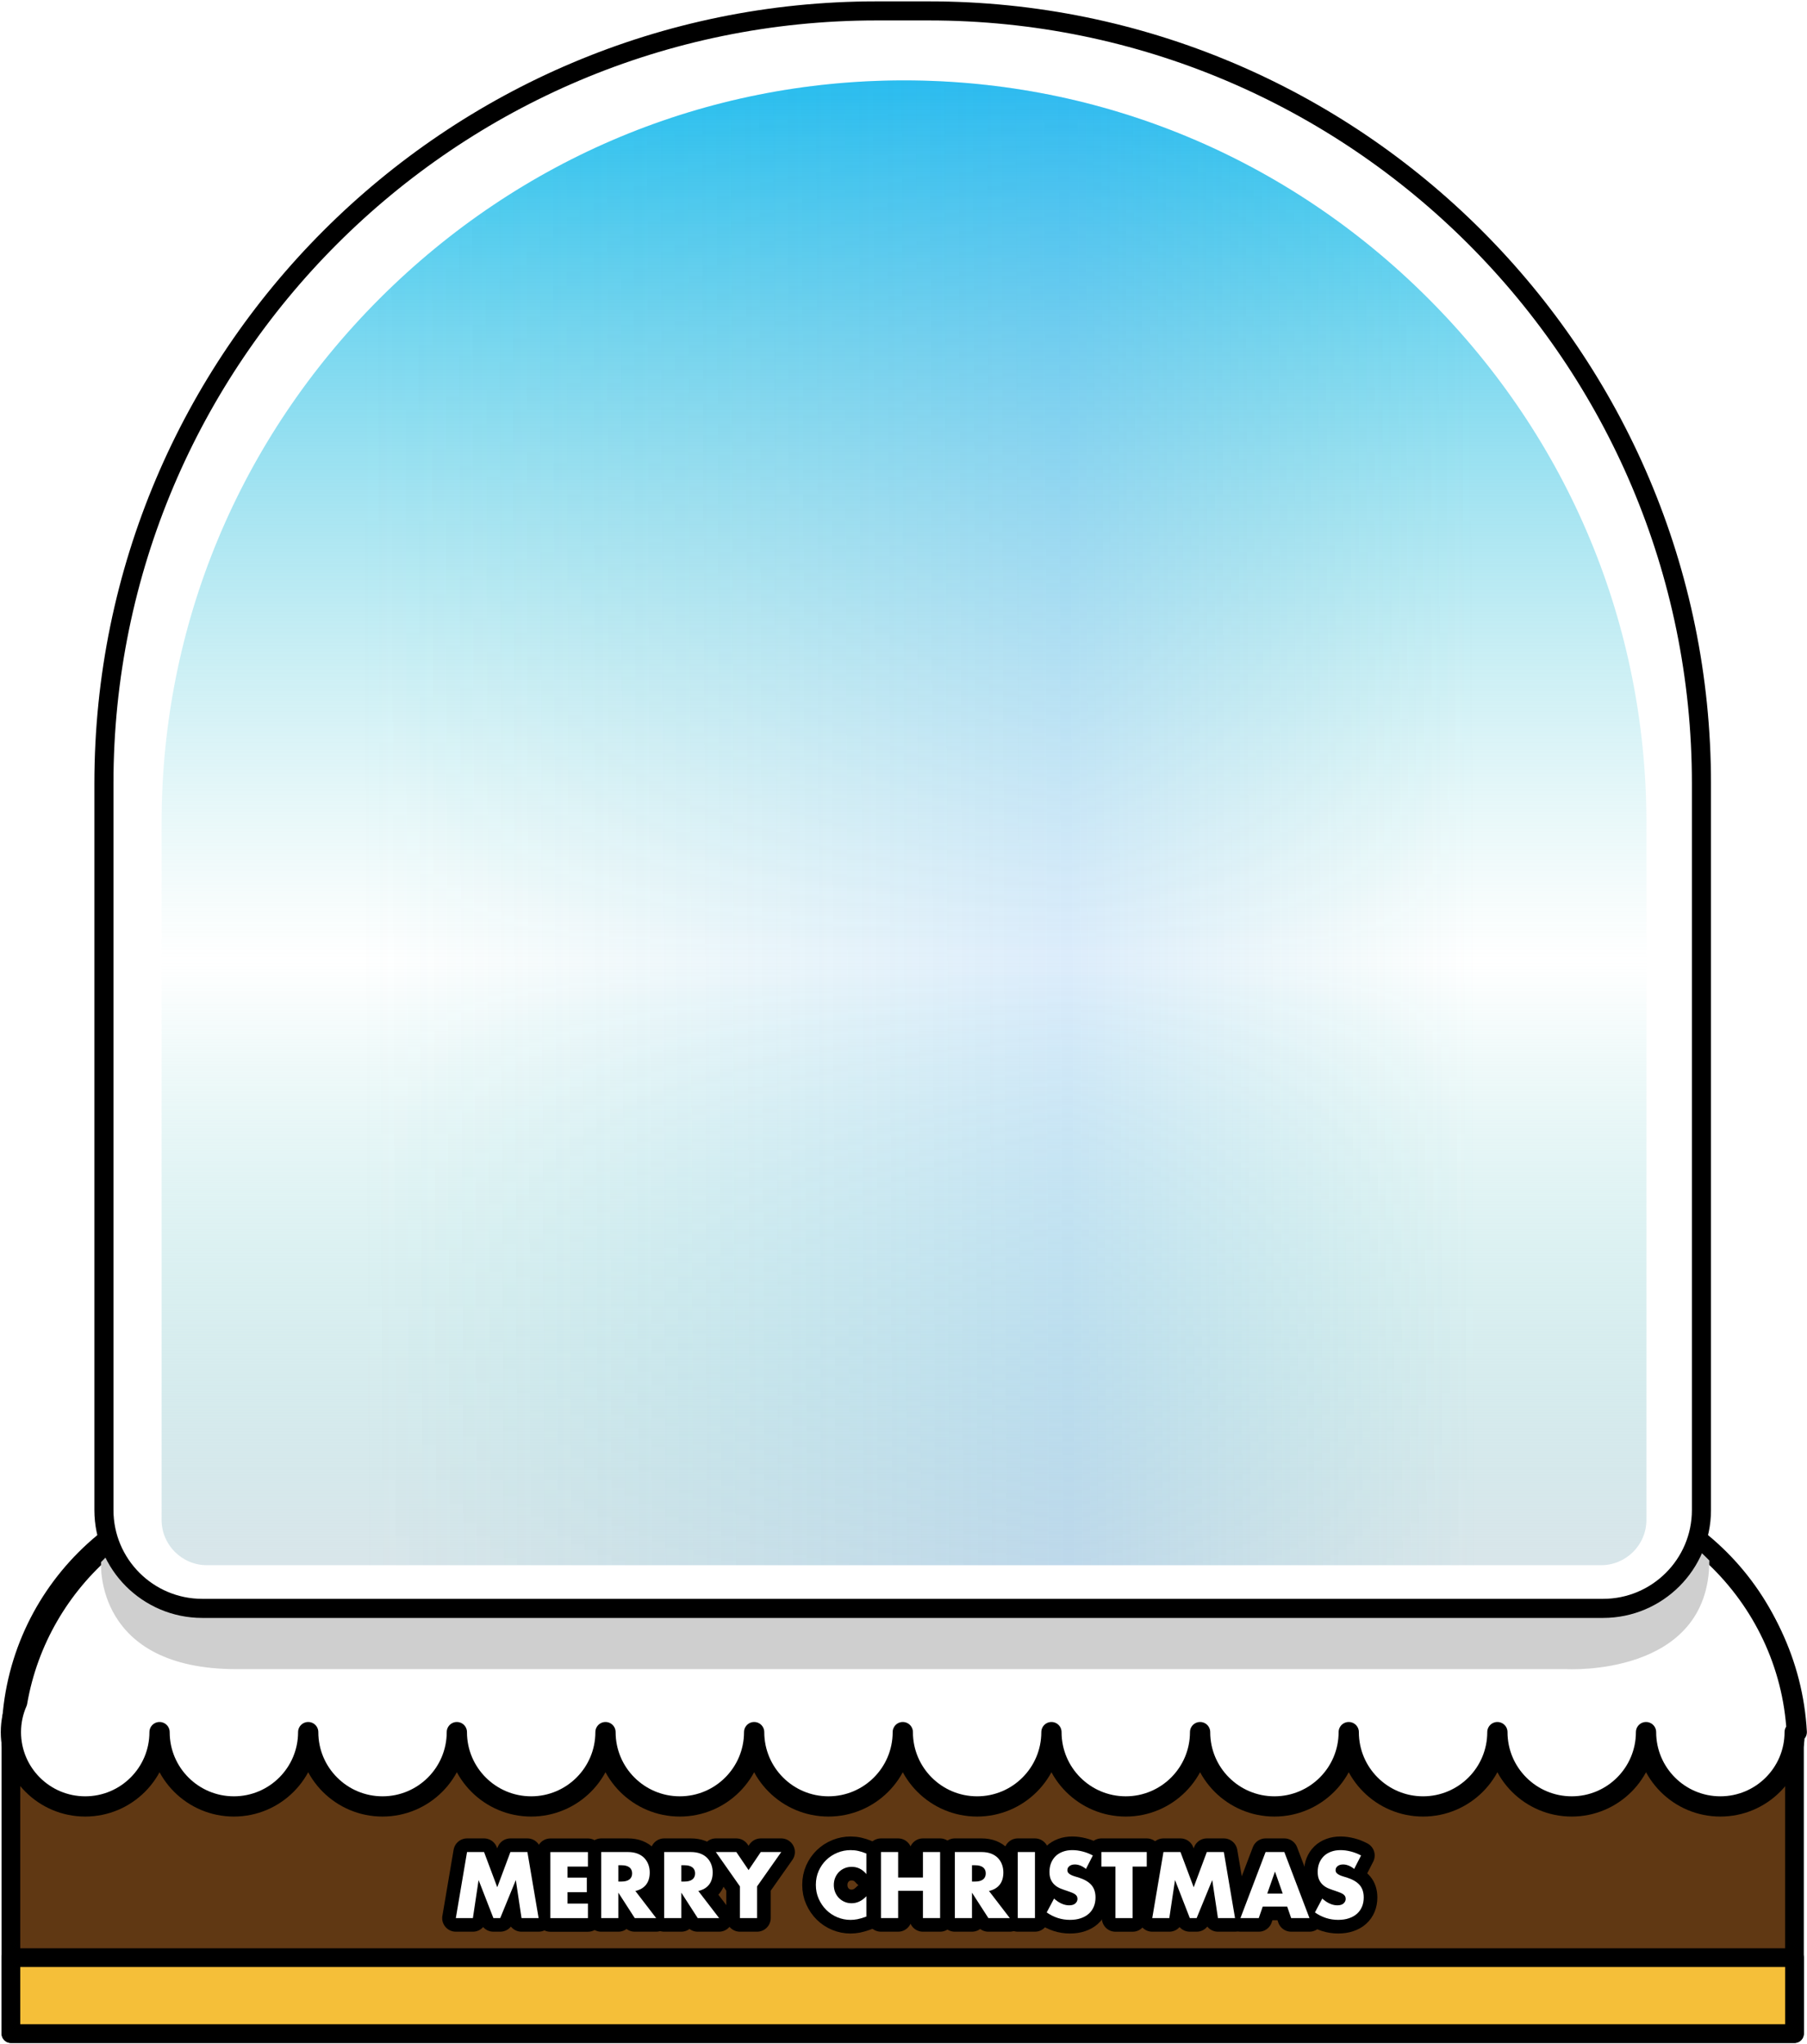<svg width="663" height="750" viewBox="0 0 663 750" fill="none" xmlns="http://www.w3.org/2000/svg">
<path d="M97.04 544.67H565.36C616.71 544.67 658.4 586.36 658.4 637.71V746.17H4.01V637.71C4.01 586.36 45.7 544.67 97.05 544.67H97.04Z" fill="#603813" stroke="black" stroke-width="6.86" stroke-linecap="round" stroke-linejoin="round"/>
<path d="M563.12 544.67H101.09C53.73 544.67 14.09 579.36 6.3 624.58C4.82 627.94 4 631.65 4 635.55C4 650.61 16.21 662.82 31.27 662.82C46.33 662.82 58.54 650.61 58.54 635.55C58.54 650.61 70.75 662.82 85.81 662.82C100.87 662.82 113.08 650.61 113.08 635.55C113.08 650.61 125.29 662.82 140.35 662.82C155.41 662.82 167.62 650.61 167.62 635.55C167.62 650.61 179.83 662.82 194.89 662.82C209.95 662.82 222.16 650.61 222.16 635.55C222.16 650.61 234.37 662.82 249.43 662.82C264.49 662.82 276.7 650.61 276.7 635.55C276.7 650.61 288.91 662.82 303.97 662.82C319.03 662.82 331.24 650.61 331.24 635.55C331.24 650.61 343.45 662.82 358.51 662.82C373.57 662.82 385.78 650.61 385.78 635.55C385.78 650.61 397.99 662.82 413.05 662.82C428.11 662.82 440.32 650.61 440.32 635.55C440.32 650.61 452.53 662.82 467.59 662.82C482.65 662.82 494.86 650.61 494.86 635.55C494.86 650.61 507.07 662.82 522.13 662.82C537.19 662.82 549.4 650.61 549.4 635.55C549.4 650.61 561.61 662.82 576.67 662.82C591.73 662.82 603.94 650.61 603.94 635.55C603.94 650.61 616.15 662.82 631.21 662.82C646.27 662.82 658.48 650.61 658.48 635.55H659.24C656.46 585.09 614.33 544.67 563.21 544.67H563.12Z" fill="white" stroke="black" stroke-width="7.43" stroke-linecap="round" stroke-linejoin="round"/>
<g style="mix-blend-mode:multiply">
<path d="M86.72 612.44H574.74C574.74 612.44 627.16 615.45 627.16 572.58C610.16 555.24 587.81 544.67 563.41 544.67H101.37C76.71 544.67 54.16 555.48 37.09 573.15C37.02 574.18 34.89 612.44 86.72 612.44Z" fill="#CFCFCF"/>
</g>
<path d="M658.41 718.31H4.01V746.16H658.41V718.31Z" fill="#F5BF39" stroke="black" stroke-width="6.86" stroke-linecap="round" stroke-linejoin="round"/>
<path d="M321.61 4H340.79C497.25 4 624.27 131.02 624.27 287.48V554.07C624.27 573.98 608.1 590.15 588.19 590.15H74.21C54.3 590.15 38.13 573.98 38.13 554.07V287.48C38.13 131.02 165.15 4 321.61 4Z" fill="white" stroke="black" stroke-width="7" stroke-linecap="round" stroke-linejoin="round"/>
<path d="M167.25 703.78L171.36 679.55H177.6L182.45 692.47L187.27 679.55H193.51L197.62 703.78H191.35L189.26 689.83L183.54 703.78H181.03L175.6 689.83L173.51 703.78H167.24H167.25Z" fill="black"/>
<path d="M215.72 684.89H208.23V688.94H215.3V694.28H208.23V698.46H215.72V703.8H201.93V679.57H215.72V684.91V684.89Z" fill="black"/>
<path d="M240.73 703.78H232.89L226.88 694.46V703.78H220.58V679.55H230.38C231.73 679.55 232.91 679.75 233.92 680.14C234.93 680.54 235.76 681.08 236.41 681.76C237.06 682.45 237.56 683.24 237.89 684.14C238.22 685.04 238.39 686 238.39 687.03C238.39 688.87 237.95 690.37 237.06 691.51C236.17 692.66 234.86 693.43 233.12 693.84L240.74 703.77L240.73 703.78ZM226.88 690.38H228.07C229.31 690.38 230.27 690.12 230.93 689.61C231.59 689.1 231.93 688.36 231.93 687.39C231.93 686.42 231.6 685.69 230.93 685.17C230.27 684.66 229.31 684.4 228.07 684.4H226.88V690.38Z" fill="black"/>
<path d="M263.83 703.78H255.99L249.98 694.46V703.78H243.68V679.55H253.48C254.83 679.55 256.01 679.75 257.02 680.14C258.03 680.54 258.86 681.08 259.51 681.76C260.16 682.45 260.66 683.24 260.99 684.14C261.32 685.04 261.49 686 261.49 687.03C261.49 688.87 261.05 690.37 260.16 691.51C259.27 692.66 257.96 693.43 256.22 693.84L263.84 703.77L263.83 703.78ZM249.98 690.38H251.17C252.41 690.38 253.37 690.12 254.03 689.61C254.69 689.1 255.03 688.36 255.03 687.39C255.03 686.42 254.7 685.69 254.03 685.17C253.37 684.66 252.41 684.4 251.17 684.4H249.98V690.38Z" fill="black"/>
<path d="M271.48 692.15L262.64 679.55H270.16L274.66 686.17L279.13 679.55H286.65L277.78 692.15V703.78H271.48V692.15Z" fill="black"/>
<path d="M317.89 687.65C316.43 685.87 314.63 684.98 312.49 684.98C311.55 684.98 310.67 685.15 309.87 685.49C309.07 685.83 308.38 686.3 307.8 686.89C307.22 687.48 306.77 688.18 306.43 688.99C306.1 689.8 305.93 690.68 305.93 691.63C305.93 692.58 306.1 693.48 306.43 694.3C306.76 695.11 307.22 695.82 307.81 696.42C308.4 697.02 309.09 697.49 309.88 697.83C310.67 698.17 311.53 698.34 312.45 698.34C314.46 698.34 316.27 697.48 317.88 695.77V703.23L317.24 703.45C316.28 703.79 315.38 704.04 314.54 704.21C313.7 704.37 312.88 704.45 312.07 704.45C310.4 704.45 308.8 704.13 307.26 703.5C305.73 702.87 304.38 701.98 303.21 700.83C302.04 699.68 301.11 698.32 300.4 696.75C299.69 695.18 299.34 693.46 299.34 691.59C299.34 689.72 299.69 688.02 300.38 686.46C301.08 684.91 302.01 683.57 303.18 682.44C304.35 681.31 305.7 680.44 307.25 679.8C308.79 679.17 310.41 678.85 312.1 678.85C313.06 678.85 314.01 678.95 314.94 679.16C315.87 679.36 316.85 679.68 317.88 680.11V687.63L317.89 687.65Z" fill="black"/>
<path d="M329.53 688.9H338.63V679.55H344.93V703.78H338.63V693.78H329.53V703.78H323.23V679.55H329.53V688.9Z" fill="black"/>
<path d="M370.48 703.78H362.64L356.63 694.46V703.78H350.33V679.55H360.13C361.48 679.55 362.66 679.75 363.67 680.14C364.68 680.54 365.51 681.08 366.16 681.76C366.81 682.45 367.31 683.24 367.64 684.14C367.97 685.04 368.14 686 368.14 687.03C368.14 688.87 367.7 690.37 366.81 691.51C365.92 692.66 364.61 693.43 362.87 693.84L370.49 703.77L370.48 703.78ZM356.63 690.38H357.82C359.06 690.38 360.02 690.12 360.68 689.61C361.34 689.1 361.68 688.36 361.68 687.39C361.68 686.42 361.35 685.69 360.68 685.17C360.02 684.66 359.06 684.4 357.82 684.4H356.63V690.38Z" fill="black"/>
<path d="M379.73 679.55V703.78H373.43V679.55H379.73Z" fill="black"/>
<path d="M398.44 685.75C397.75 685.19 397.07 684.78 396.38 684.51C395.69 684.24 395.03 684.11 394.39 684.11C393.58 684.11 392.91 684.3 392.4 684.69C391.89 685.08 391.63 685.58 391.63 686.2C391.63 686.63 391.76 686.98 392.02 687.26C392.28 687.54 392.61 687.78 393.03 687.98C393.45 688.18 393.92 688.36 394.44 688.51C394.97 688.66 395.48 688.82 396 688.99C398.06 689.68 399.56 690.59 400.52 691.74C401.47 692.89 401.95 694.38 401.95 696.22C401.95 697.46 401.74 698.59 401.32 699.59C400.9 700.6 400.29 701.46 399.49 702.18C398.69 702.9 397.7 703.46 396.53 703.85C395.36 704.25 394.04 704.44 392.56 704.44C389.5 704.44 386.66 703.53 384.04 701.71L386.74 696.63C387.68 697.47 388.61 698.09 389.54 698.49C390.46 698.9 391.37 699.1 392.27 699.1C393.3 699.1 394.06 698.86 394.57 698.39C395.07 697.92 395.33 697.38 395.33 696.78C395.33 696.42 395.27 696.1 395.14 695.83C395.01 695.56 394.8 695.32 394.5 695.09C394.2 694.87 393.81 694.66 393.33 694.46C392.85 694.27 392.26 694.05 391.58 693.82C390.77 693.56 389.97 693.28 389.19 692.97C388.41 692.66 387.71 692.25 387.1 691.73C386.49 691.22 386 690.57 385.62 689.79C385.24 689.01 385.06 688.02 385.06 686.82C385.06 685.62 385.26 684.53 385.65 683.56C386.05 682.59 386.6 681.75 387.32 681.05C388.04 680.35 388.92 679.81 389.96 679.43C391 679.04 392.16 678.85 393.45 678.85C394.65 678.85 395.9 679.02 397.21 679.35C398.52 679.68 399.77 680.17 400.97 680.81L398.46 685.73L398.44 685.75Z" fill="black"/>
<path d="M415.57 684.89V703.79H409.27V684.89H404.1V679.55H420.75V684.89H415.58H415.57Z" fill="black"/>
<path d="M422.77 703.78L426.88 679.55H433.12L437.97 692.47L442.79 679.55H449.03L453.14 703.78H446.87L444.78 689.83L439.06 703.78H436.55L431.12 689.83L429.03 703.78H422.76H422.77Z" fill="black"/>
<path d="M472.3 699.57H463.3L461.85 703.78H455.13L464.35 679.55H471.23L480.45 703.78H473.73L472.28 699.57H472.3ZM470.63 694.78L467.8 686.71L464.97 694.78H470.63Z" fill="black"/>
<path d="M496.85 685.75C496.16 685.19 495.48 684.78 494.79 684.51C494.1 684.24 493.44 684.11 492.8 684.11C491.99 684.11 491.32 684.3 490.81 684.69C490.3 685.08 490.04 685.58 490.04 686.2C490.04 686.63 490.17 686.98 490.43 687.26C490.69 687.54 491.02 687.78 491.44 687.98C491.86 688.18 492.33 688.36 492.85 688.51C493.38 688.66 493.89 688.82 494.41 688.99C496.47 689.68 497.97 690.59 498.93 691.74C499.88 692.89 500.36 694.38 500.36 696.22C500.36 697.46 500.15 698.59 499.73 699.59C499.31 700.6 498.7 701.46 497.9 702.18C497.1 702.9 496.11 703.46 494.94 703.85C493.77 704.25 492.45 704.44 490.97 704.44C487.91 704.44 485.07 703.53 482.45 701.71L485.15 696.63C486.09 697.47 487.02 698.09 487.95 698.49C488.87 698.9 489.78 699.1 490.68 699.1C491.71 699.1 492.47 698.86 492.98 698.39C493.48 697.92 493.74 697.38 493.74 696.78C493.74 696.42 493.68 696.1 493.55 695.83C493.42 695.56 493.21 695.32 492.91 695.09C492.61 694.87 492.22 694.66 491.74 694.46C491.26 694.27 490.67 694.05 489.99 693.82C489.18 693.56 488.38 693.28 487.6 692.97C486.82 692.66 486.12 692.25 485.51 691.73C484.9 691.22 484.41 690.57 484.03 689.79C483.65 689.01 483.47 688.02 483.47 686.82C483.47 685.62 483.67 684.53 484.06 683.56C484.46 682.59 485.01 681.75 485.73 681.05C486.45 680.35 487.33 679.81 488.37 679.43C489.41 679.04 490.57 678.85 491.86 678.85C493.06 678.85 494.31 679.02 495.62 679.35C496.93 679.68 498.18 680.17 499.38 680.81L496.87 685.73L496.85 685.75Z" fill="black"/>
<path d="M167.25 703.78L171.36 679.55H177.6L182.45 692.47L187.27 679.55H193.51L197.62 703.78H191.35L189.26 689.83L183.54 703.78H181.03L175.6 689.83L173.51 703.78H167.24H167.25Z" stroke="black" stroke-width="10" stroke-linecap="round" stroke-linejoin="round"/>
<path d="M215.72 684.89H208.23V688.94H215.3V694.28H208.23V698.46H215.72V703.8H201.93V679.57H215.72V684.91V684.89Z" stroke="black" stroke-width="10" stroke-linecap="round" stroke-linejoin="round"/>
<path d="M240.73 703.78H232.89L226.88 694.46V703.78H220.58V679.55H230.38C231.73 679.55 232.91 679.75 233.92 680.14C234.93 680.54 235.76 681.08 236.41 681.76C237.06 682.45 237.56 683.24 237.89 684.14C238.22 685.04 238.39 686 238.39 687.03C238.39 688.87 237.95 690.37 237.06 691.51C236.17 692.66 234.86 693.43 233.12 693.84L240.74 703.77L240.73 703.78ZM226.88 690.38H228.07C229.31 690.38 230.27 690.12 230.93 689.61C231.59 689.1 231.93 688.36 231.93 687.39C231.93 686.42 231.6 685.69 230.93 685.17C230.27 684.66 229.31 684.4 228.07 684.4H226.88V690.38Z" stroke="black" stroke-width="10" stroke-linecap="round" stroke-linejoin="round"/>
<path d="M263.83 703.78H255.99L249.98 694.46V703.78H243.68V679.55H253.48C254.83 679.55 256.01 679.75 257.02 680.14C258.03 680.54 258.86 681.08 259.51 681.76C260.16 682.45 260.66 683.24 260.99 684.14C261.32 685.04 261.49 686 261.49 687.03C261.49 688.87 261.05 690.37 260.16 691.51C259.27 692.66 257.96 693.43 256.22 693.84L263.84 703.77L263.83 703.78ZM249.98 690.38H251.17C252.41 690.38 253.37 690.12 254.03 689.61C254.69 689.1 255.03 688.36 255.03 687.39C255.03 686.42 254.7 685.69 254.03 685.17C253.37 684.66 252.41 684.4 251.17 684.4H249.98V690.38Z" stroke="black" stroke-width="10" stroke-linecap="round" stroke-linejoin="round"/>
<path d="M271.48 692.15L262.64 679.55H270.16L274.66 686.17L279.13 679.55H286.65L277.78 692.15V703.78H271.48V692.15Z" stroke="black" stroke-width="10" stroke-linecap="round" stroke-linejoin="round"/>
<path d="M317.89 687.65C316.43 685.87 314.63 684.98 312.49 684.98C311.55 684.98 310.67 685.15 309.87 685.49C309.07 685.83 308.38 686.3 307.8 686.89C307.22 687.48 306.77 688.18 306.43 688.99C306.1 689.8 305.93 690.68 305.93 691.63C305.93 692.58 306.1 693.48 306.43 694.3C306.76 695.11 307.22 695.82 307.81 696.42C308.4 697.02 309.09 697.49 309.88 697.83C310.67 698.17 311.53 698.34 312.45 698.34C314.46 698.34 316.27 697.48 317.88 695.77V703.23L317.24 703.45C316.28 703.79 315.38 704.04 314.54 704.21C313.7 704.37 312.88 704.45 312.07 704.45C310.4 704.45 308.8 704.13 307.26 703.5C305.73 702.87 304.38 701.98 303.21 700.83C302.04 699.68 301.11 698.32 300.4 696.75C299.69 695.18 299.34 693.46 299.34 691.59C299.34 689.72 299.69 688.02 300.38 686.46C301.08 684.91 302.01 683.57 303.18 682.44C304.35 681.31 305.7 680.44 307.25 679.8C308.79 679.17 310.41 678.85 312.1 678.85C313.06 678.85 314.01 678.95 314.94 679.16C315.87 679.36 316.85 679.68 317.88 680.11V687.63L317.89 687.65Z" stroke="black" stroke-width="10" stroke-linecap="round" stroke-linejoin="round"/>
<path d="M329.53 688.9H338.63V679.55H344.93V703.78H338.63V693.78H329.53V703.78H323.23V679.55H329.53V688.9Z" stroke="black" stroke-width="10" stroke-linecap="round" stroke-linejoin="round"/>
<path d="M370.48 703.78H362.64L356.63 694.46V703.78H350.33V679.55H360.13C361.48 679.55 362.66 679.75 363.67 680.14C364.68 680.54 365.51 681.08 366.16 681.76C366.81 682.45 367.31 683.24 367.64 684.14C367.97 685.04 368.14 686 368.14 687.03C368.14 688.87 367.7 690.37 366.81 691.51C365.92 692.66 364.61 693.43 362.87 693.84L370.49 703.77L370.48 703.78ZM356.63 690.38H357.82C359.06 690.38 360.02 690.12 360.68 689.61C361.34 689.1 361.68 688.36 361.68 687.39C361.68 686.42 361.35 685.69 360.68 685.17C360.02 684.66 359.06 684.4 357.82 684.4H356.63V690.38Z" stroke="black" stroke-width="10" stroke-linecap="round" stroke-linejoin="round"/>
<path d="M379.73 679.55V703.78H373.43V679.55H379.73Z" stroke="black" stroke-width="10" stroke-linecap="round" stroke-linejoin="round"/>
<path d="M398.44 685.75C397.75 685.19 397.07 684.78 396.38 684.51C395.69 684.24 395.03 684.11 394.39 684.11C393.58 684.11 392.91 684.3 392.4 684.69C391.89 685.08 391.63 685.58 391.63 686.2C391.63 686.63 391.76 686.98 392.02 687.26C392.28 687.54 392.61 687.78 393.03 687.98C393.45 688.18 393.92 688.36 394.44 688.51C394.97 688.66 395.48 688.82 396 688.99C398.06 689.68 399.56 690.59 400.52 691.74C401.47 692.89 401.95 694.38 401.95 696.22C401.95 697.46 401.74 698.59 401.32 699.59C400.9 700.6 400.29 701.46 399.49 702.18C398.69 702.9 397.7 703.46 396.53 703.85C395.36 704.25 394.04 704.44 392.56 704.44C389.5 704.44 386.66 703.53 384.04 701.71L386.74 696.63C387.68 697.47 388.61 698.09 389.54 698.49C390.46 698.9 391.37 699.1 392.27 699.1C393.3 699.1 394.06 698.86 394.57 698.39C395.07 697.92 395.33 697.38 395.33 696.78C395.33 696.42 395.27 696.1 395.14 695.83C395.01 695.56 394.8 695.32 394.5 695.09C394.2 694.87 393.81 694.66 393.33 694.46C392.85 694.27 392.26 694.05 391.58 693.82C390.77 693.56 389.97 693.28 389.19 692.97C388.41 692.66 387.71 692.25 387.1 691.73C386.49 691.22 386 690.57 385.62 689.79C385.24 689.01 385.06 688.02 385.06 686.82C385.06 685.62 385.26 684.53 385.65 683.56C386.05 682.59 386.6 681.75 387.32 681.05C388.04 680.35 388.92 679.81 389.96 679.43C391 679.04 392.16 678.85 393.45 678.85C394.65 678.85 395.9 679.02 397.21 679.35C398.52 679.68 399.77 680.17 400.97 680.81L398.46 685.73L398.44 685.75Z" stroke="black" stroke-width="10" stroke-linecap="round" stroke-linejoin="round"/>
<path d="M415.57 684.89V703.79H409.27V684.89H404.1V679.55H420.75V684.89H415.58H415.57Z" stroke="black" stroke-width="10" stroke-linecap="round" stroke-linejoin="round"/>
<path d="M422.77 703.78L426.88 679.55H433.12L437.97 692.47L442.79 679.55H449.03L453.14 703.78H446.87L444.78 689.83L439.06 703.78H436.55L431.12 689.83L429.03 703.78H422.76H422.77Z" stroke="black" stroke-width="10" stroke-linecap="round" stroke-linejoin="round"/>
<path d="M472.3 699.57H463.3L461.85 703.78H455.13L464.35 679.55H471.23L480.45 703.78H473.73L472.28 699.57H472.3ZM470.63 694.78L467.8 686.71L464.97 694.78H470.63V694.78Z" stroke="black" stroke-width="10" stroke-linecap="round" stroke-linejoin="round"/>
<path d="M496.85 685.75C496.16 685.19 495.48 684.78 494.79 684.51C494.1 684.24 493.44 684.11 492.8 684.11C491.99 684.11 491.32 684.3 490.81 684.69C490.3 685.08 490.04 685.58 490.04 686.2C490.04 686.63 490.17 686.98 490.43 687.26C490.69 687.54 491.02 687.78 491.44 687.98C491.86 688.18 492.33 688.36 492.85 688.51C493.38 688.66 493.89 688.82 494.41 688.99C496.47 689.68 497.97 690.59 498.93 691.74C499.88 692.89 500.36 694.38 500.36 696.22C500.36 697.46 500.15 698.59 499.73 699.59C499.31 700.6 498.7 701.46 497.9 702.18C497.1 702.9 496.11 703.46 494.94 703.85C493.77 704.25 492.45 704.44 490.97 704.44C487.91 704.44 485.07 703.53 482.45 701.71L485.15 696.63C486.09 697.47 487.02 698.09 487.95 698.49C488.87 698.9 489.78 699.1 490.68 699.1C491.71 699.1 492.47 698.86 492.98 698.39C493.48 697.92 493.74 697.38 493.74 696.78C493.74 696.42 493.68 696.1 493.55 695.83C493.42 695.56 493.21 695.32 492.91 695.09C492.61 694.87 492.22 694.66 491.74 694.46C491.26 694.27 490.67 694.05 489.99 693.82C489.18 693.56 488.38 693.28 487.6 692.97C486.82 692.66 486.12 692.25 485.51 691.73C484.9 691.22 484.41 690.57 484.03 689.79C483.65 689.01 483.47 688.02 483.47 686.82C483.47 685.62 483.67 684.53 484.06 683.56C484.46 682.59 485.01 681.75 485.73 681.05C486.45 680.35 487.33 679.81 488.37 679.43C489.41 679.04 490.57 678.85 491.86 678.85C493.06 678.85 494.31 679.02 495.62 679.35C496.93 679.68 498.18 680.17 499.38 680.81L496.87 685.73L496.85 685.75Z" stroke="black" stroke-width="10" stroke-linecap="round" stroke-linejoin="round"/>
<path d="M167.25 703.78L171.36 679.55H177.6L182.45 692.47L187.27 679.55H193.51L197.62 703.78H191.35L189.26 689.83L183.54 703.78H181.03L175.6 689.83L173.51 703.78H167.24H167.25Z" fill="white"/>
<path d="M215.72 684.89H208.23V688.94H215.3V694.28H208.23V698.46H215.72V703.8H201.93V679.57H215.72V684.91V684.89Z" fill="white"/>
<path d="M240.73 703.78H232.89L226.88 694.46V703.78H220.58V679.55H230.38C231.73 679.55 232.91 679.75 233.92 680.14C234.93 680.54 235.76 681.08 236.41 681.76C237.06 682.45 237.56 683.24 237.89 684.14C238.22 685.04 238.39 686 238.39 687.03C238.39 688.87 237.95 690.37 237.06 691.51C236.17 692.66 234.86 693.43 233.12 693.84L240.74 703.77L240.73 703.78ZM226.88 690.38H228.07C229.31 690.38 230.27 690.12 230.93 689.61C231.59 689.1 231.93 688.36 231.93 687.39C231.93 686.42 231.6 685.69 230.93 685.17C230.27 684.66 229.31 684.4 228.07 684.4H226.88V690.38Z" fill="white"/>
<path d="M263.83 703.78H255.99L249.98 694.46V703.78H243.68V679.55H253.48C254.83 679.55 256.01 679.75 257.02 680.14C258.03 680.54 258.86 681.08 259.51 681.76C260.16 682.45 260.66 683.24 260.99 684.14C261.32 685.04 261.49 686 261.49 687.03C261.49 688.87 261.05 690.37 260.16 691.51C259.27 692.66 257.96 693.43 256.22 693.84L263.84 703.77L263.83 703.78ZM249.98 690.38H251.17C252.41 690.38 253.37 690.12 254.03 689.61C254.69 689.1 255.03 688.36 255.03 687.39C255.03 686.42 254.7 685.69 254.03 685.17C253.37 684.66 252.41 684.4 251.17 684.4H249.98V690.38Z" fill="white"/>
<path d="M271.48 692.15L262.64 679.55H270.16L274.66 686.17L279.13 679.55H286.65L277.78 692.15V703.78H271.48V692.15Z" fill="white"/>
<path d="M317.89 687.65C316.43 685.87 314.63 684.98 312.49 684.98C311.55 684.98 310.67 685.15 309.87 685.49C309.07 685.83 308.38 686.3 307.8 686.89C307.22 687.48 306.77 688.18 306.43 688.99C306.1 689.8 305.93 690.68 305.93 691.63C305.93 692.58 306.1 693.48 306.43 694.3C306.76 695.11 307.22 695.82 307.81 696.42C308.4 697.02 309.09 697.49 309.88 697.83C310.67 698.17 311.53 698.34 312.45 698.34C314.46 698.34 316.27 697.48 317.88 695.77V703.23L317.24 703.45C316.28 703.79 315.38 704.04 314.54 704.21C313.7 704.37 312.88 704.45 312.07 704.45C310.4 704.45 308.8 704.13 307.26 703.5C305.73 702.87 304.38 701.98 303.21 700.83C302.04 699.68 301.11 698.32 300.4 696.75C299.69 695.18 299.34 693.46 299.34 691.59C299.34 689.72 299.69 688.02 300.38 686.46C301.08 684.91 302.01 683.57 303.18 682.44C304.35 681.31 305.7 680.44 307.25 679.8C308.79 679.17 310.41 678.85 312.1 678.85C313.06 678.85 314.01 678.95 314.94 679.16C315.87 679.36 316.85 679.68 317.88 680.11V687.63L317.89 687.65Z" fill="white"/>
<path d="M329.53 688.9H338.63V679.55H344.93V703.78H338.63V693.78H329.53V703.78H323.23V679.55H329.53V688.9Z" fill="white"/>
<path d="M370.48 703.78H362.64L356.63 694.46V703.78H350.33V679.55H360.13C361.48 679.55 362.66 679.75 363.67 680.14C364.68 680.54 365.51 681.08 366.16 681.76C366.81 682.45 367.31 683.24 367.64 684.14C367.97 685.04 368.14 686 368.14 687.03C368.14 688.87 367.7 690.37 366.81 691.51C365.92 692.66 364.61 693.43 362.87 693.84L370.49 703.77L370.48 703.78ZM356.63 690.38H357.82C359.06 690.38 360.02 690.12 360.68 689.61C361.34 689.1 361.68 688.36 361.68 687.39C361.68 686.42 361.35 685.69 360.68 685.17C360.02 684.66 359.06 684.4 357.82 684.4H356.63V690.38Z" fill="white"/>
<path d="M379.73 679.55V703.78H373.43V679.55H379.73Z" fill="white"/>
<path d="M398.44 685.75C397.75 685.19 397.07 684.78 396.38 684.51C395.69 684.24 395.03 684.11 394.39 684.11C393.58 684.11 392.91 684.3 392.4 684.69C391.89 685.08 391.63 685.58 391.63 686.2C391.63 686.63 391.76 686.98 392.02 687.26C392.28 687.54 392.61 687.78 393.03 687.98C393.45 688.18 393.92 688.36 394.44 688.51C394.97 688.66 395.48 688.82 396 688.99C398.06 689.68 399.56 690.59 400.52 691.74C401.47 692.89 401.95 694.38 401.95 696.22C401.95 697.46 401.74 698.59 401.32 699.59C400.9 700.6 400.29 701.46 399.49 702.18C398.69 702.9 397.7 703.46 396.53 703.85C395.36 704.25 394.04 704.44 392.56 704.44C389.5 704.44 386.66 703.53 384.04 701.71L386.74 696.63C387.68 697.47 388.61 698.09 389.54 698.49C390.46 698.9 391.37 699.1 392.27 699.1C393.3 699.1 394.06 698.86 394.57 698.39C395.07 697.92 395.33 697.38 395.33 696.78C395.33 696.42 395.27 696.1 395.14 695.83C395.01 695.56 394.8 695.32 394.5 695.09C394.2 694.87 393.81 694.66 393.33 694.46C392.85 694.27 392.26 694.05 391.58 693.82C390.77 693.56 389.97 693.28 389.19 692.97C388.41 692.66 387.71 692.25 387.1 691.73C386.49 691.22 386 690.57 385.62 689.79C385.24 689.01 385.06 688.02 385.06 686.82C385.06 685.62 385.26 684.53 385.65 683.56C386.05 682.59 386.6 681.75 387.32 681.05C388.04 680.35 388.92 679.81 389.96 679.43C391 679.04 392.16 678.85 393.45 678.85C394.65 678.85 395.9 679.02 397.21 679.35C398.52 679.68 399.77 680.17 400.97 680.81L398.46 685.73L398.44 685.75Z" fill="white"/>
<path d="M415.57 684.89V703.79H409.27V684.89H404.1V679.55H420.75V684.89H415.58H415.57Z" fill="white"/>
<path d="M422.77 703.78L426.88 679.55H433.12L437.97 692.47L442.79 679.55H449.03L453.14 703.78H446.87L444.78 689.83L439.06 703.78H436.55L431.12 689.83L429.03 703.78H422.76H422.77Z" fill="white"/>
<path d="M472.3 699.57H463.3L461.85 703.78H455.13L464.35 679.55H471.23L480.45 703.78H473.73L472.28 699.57H472.3ZM470.63 694.78L467.8 686.71L464.97 694.78H470.63Z" fill="white"/>
<path d="M496.85 685.75C496.16 685.19 495.48 684.78 494.79 684.51C494.1 684.24 493.44 684.11 492.8 684.11C491.99 684.11 491.32 684.3 490.81 684.69C490.3 685.08 490.04 685.58 490.04 686.2C490.04 686.63 490.17 686.98 490.43 687.26C490.69 687.54 491.02 687.78 491.44 687.98C491.86 688.18 492.33 688.36 492.85 688.51C493.38 688.66 493.89 688.82 494.41 688.99C496.47 689.68 497.97 690.59 498.93 691.74C499.88 692.89 500.36 694.38 500.36 696.22C500.36 697.46 500.15 698.59 499.73 699.59C499.31 700.6 498.7 701.46 497.9 702.18C497.1 702.9 496.11 703.46 494.94 703.85C493.77 704.25 492.45 704.44 490.97 704.44C487.91 704.44 485.07 703.53 482.45 701.71L485.15 696.63C486.09 697.47 487.02 698.09 487.95 698.49C488.87 698.9 489.78 699.1 490.68 699.1C491.71 699.1 492.47 698.86 492.98 698.39C493.48 697.92 493.74 697.38 493.74 696.78C493.74 696.42 493.68 696.1 493.55 695.83C493.42 695.56 493.21 695.32 492.91 695.09C492.61 694.87 492.22 694.66 491.74 694.46C491.26 694.27 490.67 694.05 489.99 693.82C489.18 693.56 488.38 693.28 487.6 692.97C486.82 692.66 486.12 692.25 485.51 691.73C484.9 691.22 484.41 690.57 484.03 689.79C483.65 689.01 483.47 688.02 483.47 686.82C483.47 685.62 483.67 684.53 484.06 683.56C484.46 682.59 485.01 681.75 485.73 681.05C486.45 680.35 487.33 679.81 488.37 679.43C489.41 679.04 490.57 678.85 491.86 678.85C493.06 678.85 494.31 679.02 495.62 679.35C496.93 679.68 498.18 680.17 499.38 680.81L496.87 685.73L496.85 685.75Z" fill="white"/>
<g filter="url(#filter0_i_25_3535)">
<path d="M331.69 25.5C259.25 25.5 190.94 53.92 139.32 105.53C87.71 157.15 59.29 225.46 59.29 297.9V553.68C59.29 562.85 66.75 570.3 75.91 570.3H587.46C596.63 570.3 604.08 562.84 604.08 553.68V297.9C604.08 225.46 575.66 157.15 524.05 105.54C472.44 53.92 404.12 25.5 331.69 25.5Z" fill="url(#paint0_linear_25_3535)"/>
<path d="M331.69 25.5C259.25 25.5 190.94 53.92 139.32 105.53C87.71 157.15 59.29 225.46 59.29 297.9V553.68C59.29 562.85 66.75 570.3 75.91 570.3H587.46C596.63 570.3 604.08 562.84 604.08 553.68V297.9C604.08 225.46 575.66 157.15 524.05 105.54C472.44 53.92 404.12 25.5 331.69 25.5Z" fill="url(#paint1_linear_25_3535)" fill-opacity="0.2"/>
</g>
<defs>
<filter id="filter0_i_25_3535" x="59.29" y="25.5" width="544.79" height="548.8" filterUnits="userSpaceOnUse" color-interpolation-filters="sRGB">
<feFlood flood-opacity="0" result="BackgroundImageFix"/>
<feBlend mode="normal" in="SourceGraphic" in2="BackgroundImageFix" result="shape"/>
<feColorMatrix in="SourceAlpha" type="matrix" values="0 0 0 0 0 0 0 0 0 0 0 0 0 0 0 0 0 0 127 0" result="hardAlpha"/>
<feOffset dy="4"/>
<feGaussianBlur stdDeviation="17"/>
<feComposite in2="hardAlpha" operator="arithmetic" k2="-1" k3="1"/>
<feColorMatrix type="matrix" values="0 0 0 0 1 0 0 0 0 1 0 0 0 0 1 0 0 0 0.8 0"/>
<feBlend mode="normal" in2="shape" result="effect1_innerShadow_25_3535"/>
</filter>
<linearGradient id="paint0_linear_25_3535" x1="331.685" y1="25.5" x2="331.685" y2="570.3" gradientUnits="userSpaceOnUse">
<stop stop-color="#24C0F1"/>
<stop offset="0.594" stop-color="#86D8D8" stop-opacity="0"/>
<stop offset="1" stop-color="#D3E2E7" stop-opacity="0.875"/>
</linearGradient>
<linearGradient id="paint1_linear_25_3535" x1="541.79" y1="343" x2="99.79" y2="344.5" gradientUnits="userSpaceOnUse">
<stop stop-color="#4BB8BF" stop-opacity="0"/>
<stop offset="0.339" stop-color="#52A2EC"/>
<stop offset="0.661" stop-color="#4EAED4" stop-opacity="0.466"/>
<stop offset="0.927" stop-color="#4BB8BF" stop-opacity="0"/>
</linearGradient>
</defs>
</svg>
